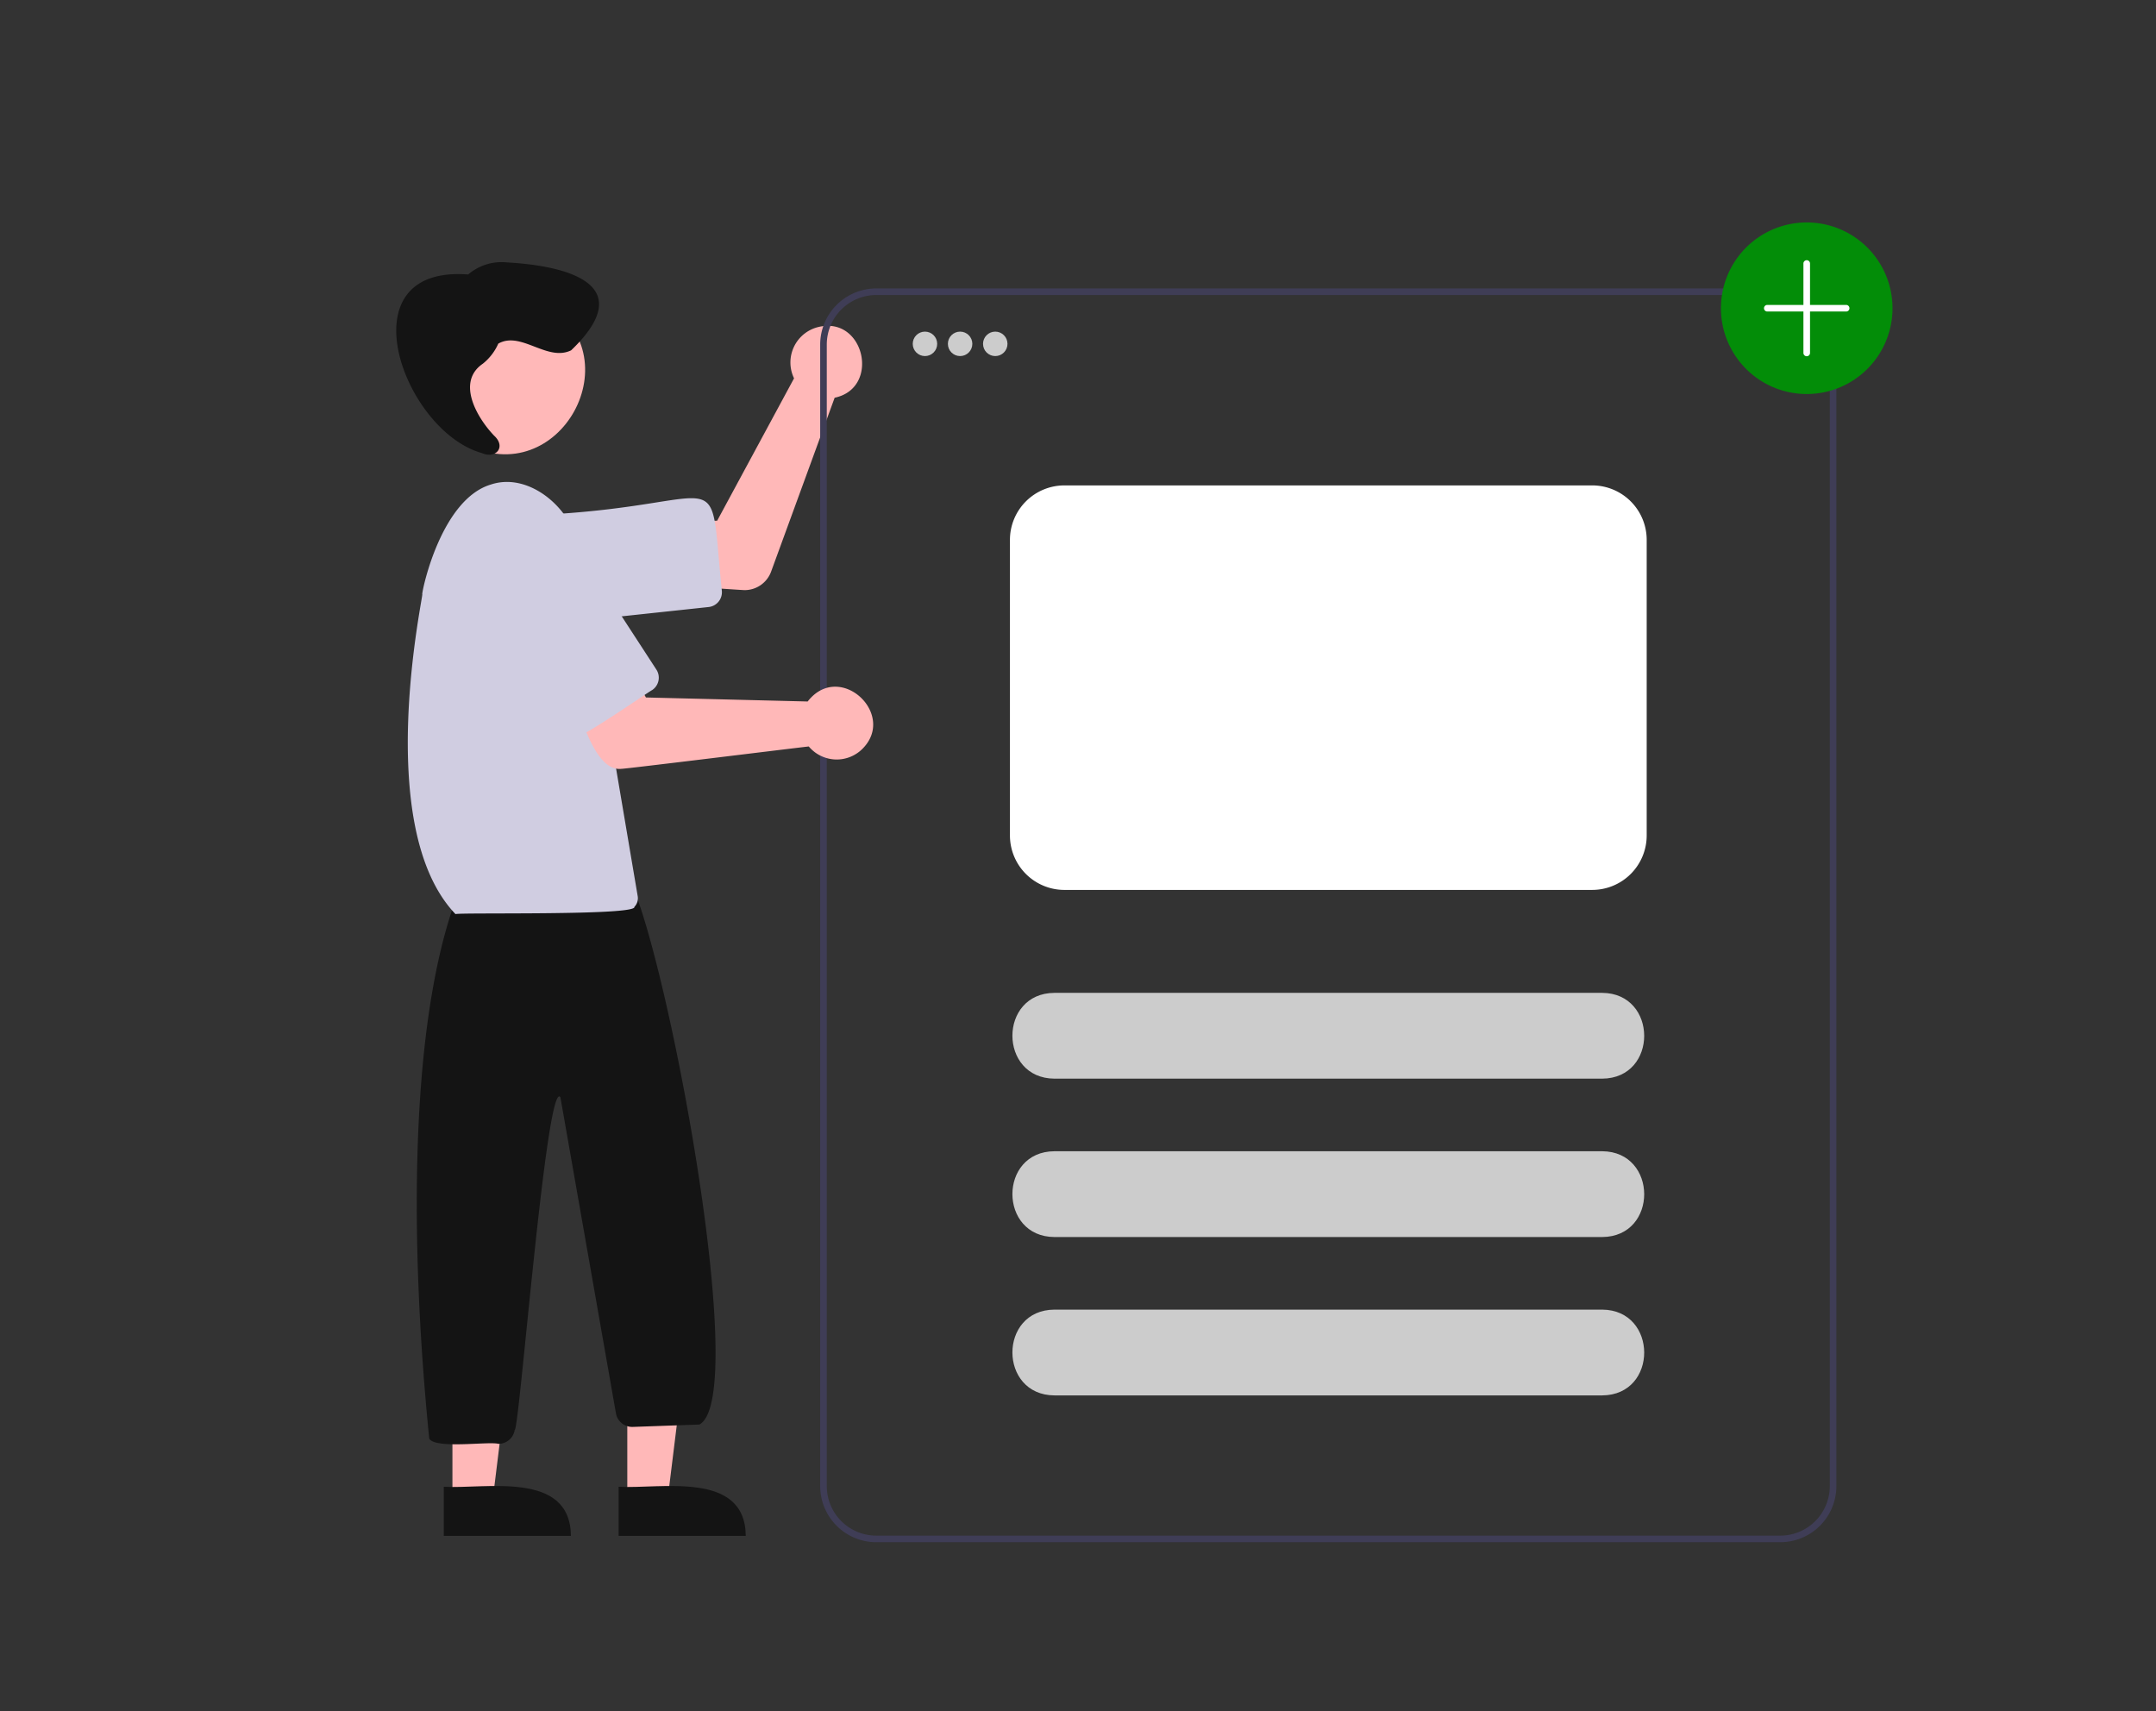 <svg xmlns="http://www.w3.org/2000/svg" width="252" height="200" viewBox="0 0 252 200">
  <rect x="0" y="0" width="252" height="200" fill="#333333" stroke="none"/>
  <g id="Place_Order" data-name="Place Order" transform="translate(-1039 -3282)">
    <ellipse id="Ellipse_148" data-name="Ellipse 148" cx="1.429" cy="1.429" rx="1.429" ry="1.429" transform="translate(1145.684 3320.761)" fill="#ccc"/>
    <ellipse id="Ellipse_149" data-name="Ellipse 149" cx="1.429" cy="1.429" rx="1.429" ry="1.429" transform="translate(1149.792 3320.761)" fill="#ccc"/>
    <ellipse id="Ellipse_150" data-name="Ellipse 150" cx="1.429" cy="1.429" rx="1.429" ry="1.429" transform="translate(1153.9 3320.761)" fill="#ccc"/>
    <path id="Path_1861" data-name="Path 1861" d="M243.3,415.287c-.194.008-8.45-.565-8.66-.572l.742-7.4,4.7-.142,8.986-16.643A4.262,4.262,0,0,1,252,384.512c5.327-1.211,7.157,7.171,1.814,8.286l-7.432,20.337A3.3,3.3,0,0,1,243.3,415.287Z" transform="translate(882.743 2935.689)" fill="#ffb8b8"/>
    <path id="Path_1862" data-name="Path 1862" d="M190.705,451.2c-7.856.019-8.546-11.854-.672-12.691,20.821-1.258,18.186-6.487,19.767,8.938a1.737,1.737,0,0,1-1.541,1.91l-16.872,1.806A6.427,6.427,0,0,1,190.705,451.2Z" transform="translate(913.57 2903.594)" fill="#d0cde1"/>
    <path id="Path_1863" data-name="Path 1863" d="M173.706,375.1c10.823,6.159,1.938,22.409-9.087,16.622C153.8,385.562,162.682,369.312,173.706,375.1Z" transform="translate(928.775 2942.152)" fill="#ffb8b8"/>
    <path id="Path_1864" data-name="Path 1864" d="M70.048,563.771h4.728l2.249-18.237H70.047Z" transform="translate(1042.273 2893.357)" fill="#ffb8b8"/>
    <path id="Path_1865" data-name="Path 1865" d="M218.893,741.853h14.859c-.057-7.667-10-5.458-14.86-5.74Z" transform="translate(892.415 2719.666)" fill="#141414"/>
    <path id="Path_1866" data-name="Path 1866" d="M17.048,563.771h4.728l2.249-18.237H17.047Z" transform="translate(1074.834 2893.357)" fill="#ffb8b8"/>
    <path id="Path_1867" data-name="Path 1867" d="M165.893,741.853h14.859c-.057-7.667-10-5.458-14.86-5.74Z" transform="translate(924.976 2719.666)" fill="#141414"/>
    <path id="Path_1868" data-name="Path 1868" d="M167.254,617.543c-1.143-.314-7.352.635-8.085-.61-2.559-25.65-1.99-50.753,3.691-64.546l19.532-1.2c4.368,7.974,14.408,60.885,8.352,64.1l-7.788.278a1.935,1.935,0,0,1-1.943-1.476L174.5,577.026c-1.623-2.268-4.812,39.037-5.339,38.883a1.92,1.92,0,0,1-1.9,1.634Z" transform="translate(930.001 2833.217)" fill="#141414"/>
    <path id="Path_1869" data-name="Path 1869" d="M160.568,482.23c-9.862-10.317-3.571-37.978-3.89-37.39.027-.678,2.261-11.113,8.039-12.826,4.584-1.513,9.658,3.013,10.284,7.59l6.867,40.552a1.426,1.426,0,0,1-.391,1.226C181.814,482.434,161.051,482.019,160.568,482.23Z" transform="translate(931.672 2906.615)" fill="#d0cde1"/>
    <path id="Path_1870" data-name="Path 1870" d="M161.605,376.946a6.209,6.209,0,0,0,1.8-2.342c2.655-1.513,5.708,2.148,8.516.781,7.942-7.624-.221-9.873-7.536-10.275a5.977,5.977,0,0,0-4.5,1.412c-14.611-1.116-7.6,18.312,1.617,20.878,1.628.713,2.849-.73,1.414-2.042C160.923,383.276,158.462,379.084,161.605,376.946Z" transform="translate(933.836 2947.561)" fill="#141414"/>
    <path id="Path_1871" data-name="Path 1871" d="M392.2,373.065H286.536a6.565,6.565,0,0,0-6.556,6.556V513.056a6.565,6.565,0,0,0,6.556,6.556H392.2a6.565,6.565,0,0,0,6.556-6.556V379.621A6.565,6.565,0,0,0,392.2,373.065Zm5.785,139.991a5.792,5.792,0,0,1-5.785,5.785H286.536a5.792,5.792,0,0,1-5.785-5.785V379.621a5.792,5.792,0,0,1,5.785-5.785H392.2a5.792,5.792,0,0,1,5.785,5.785Z" transform="translate(854.886 2942.648)" fill="#3f3d56"/>
    <path id="Path_1872" data-name="Path 1872" d="M209.672,498.8c-3.483.395-5.012-7.71-6.343-9.775l6.936-2.693,2.257,4.128,18.908.47a4.119,4.119,0,0,1,.367-.432h0c3.75-3.926,9.856,1.956,6.121,5.874a4.256,4.256,0,0,1-6.362-.184C231.088,496.222,210.129,498.813,209.672,498.8Z" transform="translate(901.977 2873.062)" fill="#ffb8b8"/>
    <path id="Path_1873" data-name="Path 1873" d="M187.657,469.059c-1.16,1.117-10.062-14.567-10.712-15.011-4.5-6.992,6.092-13.895,10.667-6.941l9.254,14.222a1.737,1.737,0,0,1-.508,2.4C195.937,463.928,187.955,469.483,187.657,469.059Z" transform="translate(918.855 2898.936)" fill="#d0cde1"/>
    <path id="Path_1874" data-name="Path 1874" d="M407.169,596.592H343.151c-6.539-.031-6.567-9.993,0-10.027h64.017C413.7,586.6,413.739,596.558,407.169,596.592Z" transform="translate(819.097 2811.484)" fill="#ccc"/>
    <path id="Path_1875" data-name="Path 1875" d="M407.169,644.592H343.151c-6.539-.032-6.567-9.993,0-10.027h64.017C413.7,634.6,413.739,644.558,407.169,644.592Z" transform="translate(819.097 2781.996)" fill="#ccc"/>
    <path id="Path_1876" data-name="Path 1876" d="M407.169,692.592H343.151c-6.539-.031-6.567-9.993,0-10.027h64.017C413.7,682.6,413.739,692.558,407.169,692.592Z" transform="translate(819.097 2752.507)" fill="#ccc"/>
    <path id="Path_1877" data-name="Path 1877" d="M563.007,373.119a10.027,10.027,0,1,1,10.027-10.027,10.027,10.027,0,0,1-10.027,10.027Z" transform="translate(687.169 2954.935)" fill="#038d08"/>
    <path id="Path_1878" data-name="Path 1878" d="M575.621,369.771h-4.242v-4.821a.386.386,0,1,0-.771,0v4.821h-4.242a.386.386,0,0,0,0,.771h4.242v4.821a.386.386,0,1,0,.771,0v-4.821h4.242a.386.386,0,0,0,0-.771Z" transform="translate(679.182 2947.87)" fill="#fff"/>
    <path id="Path_1879" data-name="Path 1879" d="M405.547,480.046h-61.7a6.37,6.37,0,0,1-6.363-6.363V439.128a6.37,6.37,0,0,1,6.363-6.363h61.7a6.37,6.37,0,0,1,6.363,6.363v34.554a6.37,6.37,0,0,1-6.363,6.363Z" transform="translate(819.561 2905.971)" fill="#fff"/>
    <rect id="Rectangle_363" data-name="Rectangle 363" width="252" height="200" transform="translate(1039 3282)" fill="none"/>
  </g>
</svg>
